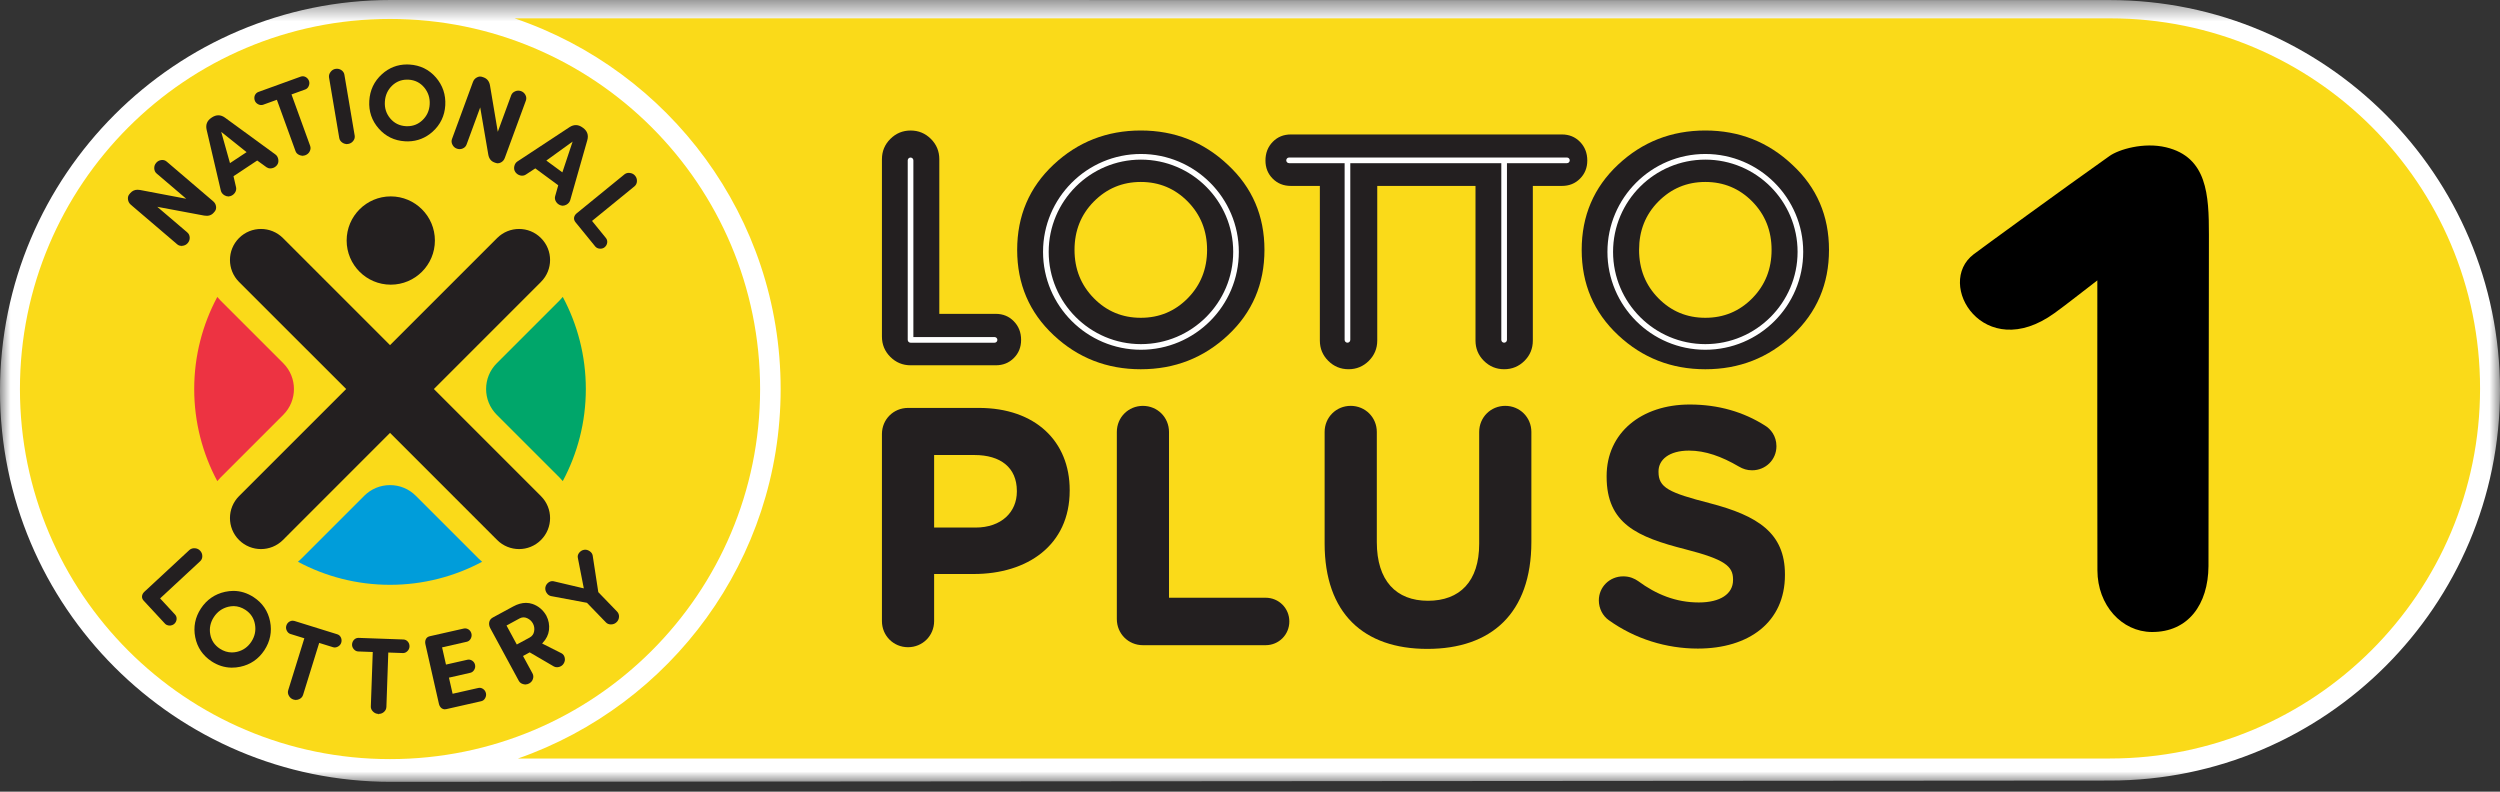 <?xml version="1.0" encoding="UTF-8"?>
<svg width="120px" height="38px" viewBox="0 0 120 38" version="1.1" xmlns="http://www.w3.org/2000/svg" xmlns:xlink="http://www.w3.org/1999/xlink">
    <rect x="0" y="0" width="120" height="38" fill="#333333" stroke="none"/>
    <!-- Generator: Sketch 47.1 (45422) - http://www.bohemiancoding.com/sketch -->
    <title>LottoPlus1</title>
    <desc>Created with Sketch.</desc>
    <defs>
        <polygon id="path-1" points="0 38 0 0.472 120 0.472 120 38"></polygon>
    </defs>
    <g id="Lotto" stroke="none" stroke-width="1" fill="none" fill-rule="evenodd">
        <g id="1440-Lotto-1" transform="translate(-473, -533)">
            <g id="LottoPlus1" transform="translate(473, 532)">
                <g id="Group-3" transform="translate(0, 0.528)">
                    <mask id="mask-2" fill="white">
                        <use xlink:href="#path-1"></use>
                    </mask>
                    <g id="Clip-2"></g>
                    <path d="M101.268,0.476 C101.268,0.476 18.818,0.472 18.764,0.472 C8.418,0.472 -0,8.89 -0,19.235 C-0,29.583 8.418,38 18.764,38 C19.248,38 101.268,37.939 101.268,37.939 C111.597,37.939 120,29.538 120,19.208 C120,8.879 111.597,0.476 101.268,0.476" id="Fill-1" fill="#FFFFFF" mask="url(#mask-2)"></path>
                </g>
                <g id="Group-76" transform="translate(0, 1.528)">
                    <path d="M18.721,0.381 C28.532,0.381 36.486,8.334 36.486,18.145 C36.486,27.955 28.532,35.909 18.721,35.909 C8.911,35.909 0.957,27.955 0.957,18.145 C0.957,8.334 8.911,0.381 18.721,0.381" id="Fill-4" fill="#FFFFFF"></path>
                    <path d="M36.485,18.145 C36.485,8.334 28.532,0.381 18.721,0.381 C8.91,0.381 0.957,8.334 0.957,18.145 C0.957,27.956 8.91,35.909 18.721,35.909 C28.532,35.909 36.485,27.956 36.485,18.145" id="Fill-6" fill="#FADA19"></path>
                    <path d="M19.958,23.269 C19.627,22.939 19.188,22.757 18.722,22.757 C18.254,22.757 17.815,22.939 17.484,23.269 L14.471,26.282 C14.419,26.335 14.36,26.386 14.301,26.437 C15.618,27.14 17.123,27.543 18.722,27.543 C20.319,27.543 21.825,27.14 23.142,26.437 C23.082,26.386 23.024,26.335 22.972,26.282 L19.958,23.269 Z" id="Fill-8" fill="#009DDA"></path>
                    <path d="M23.845,16.908 C23.162,17.59 23.162,18.699 23.845,19.382 L26.859,22.395 C26.911,22.447 26.962,22.505 27.013,22.565 C27.717,21.247 28.12,19.743 28.12,18.144 C28.12,16.546 27.717,15.042 27.013,13.723 C26.962,13.784 26.911,13.842 26.859,13.895 L23.845,16.908 Z" id="Fill-10" fill="#00A66A"></path>
                    <path d="M13.598,19.382 C14.28,18.7 14.28,17.591 13.598,16.908 L10.584,13.895 C10.532,13.843 10.48,13.786 10.43,13.725 C9.726,15.043 9.322,16.546 9.322,18.146 C9.322,19.744 9.726,21.248 10.43,22.567 C10.48,22.506 10.532,22.448 10.584,22.396 L13.598,19.382 Z" id="Fill-12" fill="#ED3342"></path>
                    <path d="M24.916,25.828 C24.535,25.828 24.152,25.682 23.863,25.392 L18.721,20.25 L13.581,25.392 C12.998,25.973 12.056,25.973 11.473,25.392 C10.893,24.81 10.893,23.868 11.473,23.286 L16.616,18.145 L11.473,13.004 C10.893,12.422 10.893,11.48 11.473,10.898 C12.056,10.317 12.998,10.317 13.581,10.898 L18.721,16.039 L23.863,10.898 C24.444,10.317 25.387,10.317 25.966,10.898 C26.55,11.48 26.55,12.422 25.966,13.004 L20.826,18.145 L25.966,23.286 C26.55,23.868 26.55,24.81 25.966,25.392 C25.677,25.682 25.296,25.828 24.916,25.828" id="Fill-14" fill="#231F20"></path>
                    <path d="M20.875,11.017 C20.875,9.848 19.927,8.899 18.756,8.899 C17.587,8.899 16.639,9.848 16.639,11.017 C16.639,12.187 17.587,13.136 18.756,13.136 C19.927,13.136 20.875,12.187 20.875,11.017" id="Fill-16" fill="#231F20"></path>
                    <path d="M7.686,28.196 L7.713,28.17 L9.605,26.414 C9.676,26.349 9.711,26.267 9.711,26.168 C9.711,26.067 9.676,25.979 9.605,25.904 C9.541,25.834 9.457,25.796 9.356,25.788 C9.256,25.78 9.167,25.809 9.097,25.867 L6.93,27.877 C6.863,27.94 6.826,28.011 6.817,28.09 C6.81,28.168 6.837,28.241 6.899,28.308 L7.923,29.412 C7.971,29.46 8.021,29.482 8.102,29.496 C8.225,29.511 8.318,29.461 8.369,29.414 C8.433,29.354 8.47,29.279 8.477,29.192 C8.484,29.105 8.458,29.03 8.4,28.968 L7.686,28.196 Z" id="Fill-18" fill="#231F20"></path>
                    <path d="M12.176,28.137 C11.872,27.938 11.544,27.835 11.201,27.835 C11.071,27.835 10.935,27.851 10.801,27.88 C10.312,27.988 9.922,28.257 9.642,28.682 C9.365,29.104 9.274,29.568 9.371,30.059 C9.469,30.55 9.734,30.939 10.156,31.217 C10.453,31.412 10.773,31.513 11.105,31.519 L11.136,31.519 C11.266,31.519 11.399,31.506 11.533,31.477 C12.023,31.373 12.412,31.105 12.69,30.683 C12.968,30.257 13.062,29.792 12.964,29.3 C12.866,28.807 12.601,28.416 12.176,28.137 M12.065,30.273 C11.899,30.528 11.667,30.692 11.377,30.76 C11.294,30.779 11.212,30.789 11.13,30.789 C10.93,30.789 10.735,30.728 10.555,30.61 C10.299,30.443 10.144,30.209 10.092,29.917 C10.04,29.625 10.098,29.347 10.265,29.092 C10.434,28.834 10.668,28.668 10.957,28.597 C11.042,28.578 11.127,28.566 11.21,28.566 L11.227,28.566 C11.418,28.57 11.603,28.63 11.778,28.744 C12.034,28.912 12.188,29.146 12.239,29.443 C12.292,29.739 12.232,30.019 12.065,30.273" id="Fill-20" fill="#231F20"></path>
                    <path d="M16.185,29.916 L14.133,29.278 C14.102,29.27 14.073,29.265 14.045,29.265 C13.995,29.265 13.945,29.279 13.897,29.307 C13.822,29.351 13.77,29.416 13.744,29.503 C13.718,29.582 13.726,29.664 13.767,29.746 C13.808,29.827 13.865,29.879 13.939,29.902 L14.609,30.11 L14.597,30.146 L13.833,32.607 C13.807,32.694 13.818,32.783 13.869,32.872 C13.919,32.96 13.992,33.02 14.086,33.05 C14.123,33.061 14.161,33.067 14.2,33.068 L14.205,33.104 L14.205,33.068 C14.262,33.068 14.316,33.055 14.368,33.029 C14.458,32.987 14.518,32.919 14.547,32.829 L15.321,30.332 L15.992,30.54 C16.064,30.562 16.143,30.551 16.222,30.508 C16.302,30.465 16.354,30.401 16.379,30.321 C16.406,30.234 16.4,30.15 16.363,30.072 C16.325,29.992 16.267,29.941 16.185,29.916" id="Fill-22" fill="#231F20"></path>
                    <path d="M19.363,30.167 L17.207,30.09 C17.124,30.09 17.054,30.12 16.996,30.178 C16.935,30.241 16.903,30.317 16.898,30.409 C16.895,30.492 16.925,30.568 16.985,30.637 C17.046,30.704 17.114,30.739 17.191,30.742 L17.893,30.768 L17.891,30.806 L17.8,33.381 C17.795,33.471 17.831,33.555 17.903,33.626 C17.976,33.699 18.062,33.737 18.16,33.74 L18.177,33.777 L18.178,33.777 L18.178,33.74 C18.272,33.74 18.356,33.709 18.427,33.648 C18.503,33.582 18.543,33.502 18.547,33.406 L18.638,30.794 L18.678,30.795 L19.346,30.819 L19.347,30.819 C19.424,30.819 19.492,30.788 19.554,30.728 C19.619,30.665 19.653,30.589 19.656,30.505 C19.659,30.416 19.632,30.335 19.575,30.27 C19.519,30.205 19.446,30.17 19.363,30.167" id="Fill-24" fill="#231F20"></path>
                    <path d="M23.187,32.541 C23.115,32.491 23.036,32.476 22.956,32.495 L21.725,32.773 L21.549,31.999 L22.575,31.766 C22.654,31.748 22.717,31.7 22.762,31.624 C22.807,31.548 22.821,31.468 22.802,31.384 C22.783,31.299 22.736,31.231 22.664,31.184 C22.592,31.136 22.514,31.122 22.434,31.14 L21.407,31.372 L21.22,30.546 L22.404,30.277 C22.483,30.26 22.547,30.211 22.591,30.135 C22.635,30.057 22.648,29.976 22.631,29.895 C22.611,29.805 22.564,29.736 22.493,29.687 C22.44,29.651 22.385,29.634 22.328,29.634 C22.306,29.634 22.283,29.636 22.261,29.642 L20.635,30.01 C20.546,30.029 20.482,30.074 20.446,30.144 C20.409,30.213 20.401,30.293 20.417,30.384 L21.071,33.268 C21.094,33.354 21.138,33.423 21.2,33.47 C21.242,33.502 21.291,33.517 21.345,33.518 L21.349,33.556 L21.349,33.555 L21.349,33.518 C21.375,33.518 21.399,33.516 21.427,33.509 L23.099,33.13 C23.177,33.113 23.242,33.064 23.285,32.987 C23.33,32.909 23.343,32.828 23.325,32.745 C23.306,32.659 23.259,32.591 23.187,32.541" id="Fill-26" fill="#231F20"></path>
                    <path d="M26.949,30.827 L26.021,30.36 L26.056,30.322 C26.224,30.143 26.325,29.937 26.352,29.712 C26.379,29.475 26.338,29.245 26.226,29.026 C26.071,28.751 25.846,28.561 25.561,28.462 C25.459,28.427 25.354,28.41 25.246,28.41 C25.051,28.41 24.844,28.467 24.632,28.583 L23.66,29.11 C23.564,29.162 23.505,29.235 23.485,29.329 C23.465,29.424 23.479,29.521 23.529,29.618 L24.903,32.153 C24.947,32.233 25.019,32.287 25.118,32.311 C25.152,32.321 25.184,32.325 25.215,32.325 L25.219,32.362 L25.22,32.362 L25.22,32.325 C25.282,32.325 25.341,32.31 25.397,32.279 C25.487,32.23 25.549,32.16 25.58,32.064 C25.612,31.97 25.605,31.879 25.56,31.796 L25.105,30.959 L25.426,30.785 L26.585,31.462 C26.63,31.487 26.679,31.499 26.734,31.499 C26.767,31.499 26.805,31.494 26.843,31.483 C26.938,31.454 27.011,31.4 27.059,31.318 C27.112,31.232 27.129,31.139 27.106,31.04 C27.084,30.943 27.031,30.87 26.949,30.827 M25.639,29.773 C25.617,29.907 25.546,30.008 25.419,30.077 L24.806,30.408 L24.313,29.497 L24.943,29.155 C25.061,29.092 25.184,29.088 25.306,29.146 C25.427,29.201 25.519,29.287 25.58,29.399 C25.642,29.514 25.663,29.641 25.639,29.773" id="Fill-28" fill="#231F20"></path>
                    <path d="M28.719,27.896 L28.717,27.885 L28.449,26.138 C28.434,26.053 28.383,25.981 28.3,25.926 C28.217,25.87 28.133,25.848 28.038,25.862 C27.947,25.877 27.866,25.923 27.803,26.001 C27.74,26.079 27.719,26.159 27.736,26.246 L28.023,27.714 L26.572,27.372 C26.552,27.368 26.532,27.367 26.512,27.367 C26.446,27.367 26.383,27.389 26.324,27.433 C26.246,27.493 26.197,27.568 26.178,27.663 C26.163,27.754 26.182,27.842 26.235,27.926 C26.288,28.009 26.358,28.063 26.444,28.083 L28.175,28.407 L28.184,28.417 L29.085,29.348 C29.144,29.41 29.222,29.442 29.317,29.444 L29.335,29.444 C29.437,29.441 29.525,29.406 29.595,29.337 C29.668,29.267 29.707,29.181 29.713,29.081 C29.718,28.982 29.686,28.897 29.62,28.828 L28.719,27.896 Z" id="Fill-30" fill="#231F20"></path>
                    <path d="M8.711,11.273 L8.711,11.31 L8.72,11.273 C8.733,11.273 8.747,11.273 8.761,11.271 C8.863,11.259 8.947,11.215 9.011,11.14 C9.078,11.062 9.111,10.973 9.106,10.872 C9.101,10.773 9.063,10.691 8.99,10.629 L7.549,9.399 L9.8,9.82 C9.994,9.854 10.148,9.808 10.257,9.681 L10.302,9.629 C10.361,9.561 10.384,9.476 10.37,9.38 C10.357,9.283 10.31,9.2 10.233,9.134 L8.003,7.23 C7.93,7.167 7.845,7.141 7.746,7.154 C7.646,7.166 7.562,7.211 7.496,7.289 C7.431,7.363 7.4,7.453 7.404,7.556 C7.41,7.658 7.446,7.74 7.517,7.799 L8.939,9.012 L6.728,8.592 C6.685,8.585 6.643,8.58 6.603,8.58 C6.463,8.58 6.347,8.634 6.256,8.739 L6.211,8.792 C6.153,8.86 6.129,8.946 6.143,9.046 C6.155,9.148 6.203,9.233 6.282,9.301 L8.505,11.199 C8.563,11.249 8.632,11.273 8.711,11.273" id="Fill-32" fill="#231F20"></path>
                    <path d="M12.396,4.479 C12.476,4.519 12.556,4.525 12.629,4.5 L13.29,4.261 L14.184,6.724 C14.213,6.81 14.277,6.874 14.373,6.914 C14.421,6.936 14.475,6.947 14.524,6.947 L14.524,6.983 L14.525,6.983 L14.53,6.947 C14.572,6.945 14.613,6.938 14.653,6.924 C14.748,6.889 14.822,6.826 14.866,6.737 C14.912,6.649 14.918,6.559 14.886,6.469 L13.992,4.005 L14.655,3.765 C14.726,3.739 14.784,3.684 14.819,3.601 C14.854,3.518 14.86,3.436 14.832,3.356 C14.8,3.271 14.745,3.208 14.668,3.167 C14.589,3.127 14.509,3.123 14.431,3.151 L12.405,3.885 C12.325,3.914 12.27,3.97 12.233,4.048 C12.201,4.129 12.2,4.213 12.23,4.299 C12.258,4.378 12.315,4.439 12.396,4.479" id="Fill-34" fill="#231F20"></path>
                    <path d="M16.531,3.058 C16.515,2.965 16.465,2.89 16.382,2.835 C16.318,2.793 16.248,2.772 16.174,2.772 C16.151,2.772 16.128,2.774 16.103,2.778 C16.01,2.793 15.93,2.843 15.869,2.924 C15.805,3.006 15.781,3.093 15.793,3.185 L16.285,6.1 C16.301,6.19 16.352,6.264 16.437,6.321 C16.503,6.364 16.575,6.386 16.648,6.386 L16.648,6.424 L16.655,6.386 C16.674,6.386 16.693,6.385 16.714,6.381 C16.814,6.364 16.895,6.315 16.956,6.235 C17.018,6.157 17.04,6.069 17.024,5.975 L16.531,3.058 Z" id="Fill-36" fill="#231F20"></path>
                    <path d="M19.438,6.254 C19.483,6.257 19.526,6.258 19.572,6.258 L19.596,6.258 C20.035,6.25 20.43,6.094 20.765,5.794 C21.139,5.458 21.343,5.031 21.373,4.526 C21.402,4.017 21.25,3.566 20.921,3.187 C20.59,2.807 20.165,2.601 19.655,2.57 C19.616,2.568 19.576,2.566 19.535,2.566 C19.079,2.566 18.674,2.723 18.332,3.034 C17.959,3.372 17.756,3.8 17.726,4.309 C17.695,4.815 17.846,5.263 18.177,5.64 C18.508,6.018 18.931,6.224 19.438,6.254 M18.826,3.578 C19.02,3.394 19.253,3.299 19.52,3.295 L19.541,3.295 C19.564,3.295 19.588,3.295 19.613,3.296 C19.919,3.315 20.172,3.441 20.363,3.672 C20.555,3.904 20.643,4.176 20.625,4.482 C20.608,4.787 20.488,5.045 20.27,5.248 C20.07,5.436 19.829,5.53 19.556,5.53 C19.532,5.53 19.506,5.529 19.48,5.528 C19.175,5.51 18.924,5.385 18.733,5.158 C18.541,4.93 18.453,4.66 18.474,4.354 C18.491,4.045 18.61,3.784 18.826,3.578" id="Fill-38" fill="#231F20"></path>
                    <path d="M21.925,6.605 C21.97,6.622 22.016,6.631 22.061,6.631 C22.109,6.631 22.16,6.621 22.209,6.6 C22.3,6.562 22.362,6.498 22.396,6.408 L23.05,4.628 L23.437,6.887 C23.47,7.082 23.568,7.209 23.724,7.267 L23.788,7.29 C23.823,7.303 23.86,7.309 23.895,7.309 L23.895,7.347 L23.895,7.348 L23.899,7.309 C23.948,7.309 23.997,7.296 24.047,7.268 C24.133,7.223 24.195,7.15 24.23,7.054 L25.242,4.301 C25.274,4.213 25.268,4.123 25.223,4.034 C25.177,3.944 25.106,3.882 25.011,3.846 C24.918,3.813 24.822,3.814 24.728,3.855 C24.634,3.895 24.571,3.958 24.538,4.043 L23.894,5.798 L23.521,3.58 C23.488,3.381 23.386,3.25 23.219,3.188 L23.155,3.166 C23.071,3.133 22.981,3.14 22.891,3.188 C22.802,3.234 22.737,3.308 22.701,3.408 L21.694,6.15 C21.662,6.236 21.67,6.326 21.716,6.416 C21.761,6.508 21.831,6.571 21.925,6.605" id="Fill-40" fill="#231F20"></path>
                    <path d="M30.486,7.908 C30.425,7.833 30.343,7.789 30.241,7.775 C30.22,7.771 30.201,7.77 30.181,7.77 C30.106,7.77 30.039,7.793 29.978,7.838 L27.682,9.71 C27.612,9.768 27.569,9.838 27.556,9.914 C27.544,9.992 27.567,10.067 27.624,10.139 L28.577,11.309 C28.63,11.367 28.702,11.403 28.792,11.408 C28.803,11.409 28.816,11.407 28.827,11.409 C28.901,11.407 28.967,11.385 29.023,11.339 C29.091,11.283 29.132,11.211 29.145,11.123 C29.157,11.037 29.136,10.96 29.083,10.895 L28.417,10.076 L28.447,10.053 L30.453,8.417 C30.527,8.356 30.567,8.276 30.573,8.177 C30.58,8.077 30.55,7.986 30.486,7.908" id="Fill-42" fill="#231F20"></path>
                    <path d="M24.738,7.734 C24.797,7.814 24.876,7.869 24.973,7.894 C25.068,7.916 25.157,7.904 25.234,7.856 L25.695,7.554 L25.716,7.57 L26.795,8.366 L26.646,8.893 C26.622,8.981 26.637,9.068 26.689,9.153 C26.741,9.238 26.816,9.297 26.911,9.328 C26.945,9.339 26.98,9.345 27.015,9.345 L27.015,9.382 L27.019,9.345 C27.074,9.343 27.132,9.328 27.188,9.297 C27.28,9.245 27.341,9.174 27.369,9.086 L28.192,6.196 C28.258,5.957 28.19,5.759 27.987,5.61 L27.961,5.592 C27.76,5.445 27.551,5.438 27.341,5.573 L24.832,7.225 C24.755,7.277 24.706,7.356 24.685,7.46 C24.664,7.563 24.683,7.655 24.738,7.734 L24.738,7.734 Z M26.267,7.148 L27.486,6.267 L26.994,7.745 L26.224,7.179 L26.267,7.148 Z" id="Fill-44" fill="#231F20"></path>
                    <path d="M10.796,5.117 C10.693,5.043 10.587,5.006 10.481,5.006 C10.379,5.006 10.277,5.04 10.176,5.106 L10.149,5.124 C9.94,5.262 9.863,5.456 9.918,5.7 L10.601,8.626 C10.624,8.715 10.681,8.789 10.771,8.844 C10.832,8.882 10.896,8.901 10.959,8.901 L10.959,8.939 L10.964,8.901 C10.991,8.9 11.019,8.897 11.046,8.889 C11.143,8.862 11.22,8.806 11.276,8.724 C11.331,8.642 11.35,8.556 11.332,8.466 L11.208,7.93 L11.23,7.916 L12.346,7.176 L12.793,7.5 C12.846,7.536 12.908,7.556 12.976,7.556 C13.001,7.556 13.025,7.554 13.052,7.548 C13.148,7.53 13.23,7.479 13.294,7.401 C13.353,7.325 13.375,7.234 13.359,7.129 C13.342,7.026 13.298,6.944 13.222,6.888 L10.796,5.117 Z M11.039,7.302 L10.619,5.803 L11.836,6.775 L11.039,7.302 Z" id="Fill-46" fill="#231F20"></path>
                    <path d="M101.278,0.352 L24.697,0.352 C32.115,2.865 37.471,9.889 37.471,18.144 C37.471,26.338 32.195,33.319 24.863,35.88 L101.278,35.88 C111.089,35.88 119.043,27.926 119.043,18.116 C119.043,8.305 111.089,0.352 101.278,0.352" id="Fill-48" fill="#FADA19"></path>
                    <path d="M47.794,17.006 L43.711,17.006 C43.33,17.006 43.006,16.872 42.736,16.603 C42.467,16.334 42.333,16.008 42.333,15.63 L42.333,7.114 C42.333,6.734 42.467,6.409 42.736,6.141 C43.006,5.871 43.33,5.737 43.711,5.737 C44.089,5.737 44.414,5.871 44.685,6.141 C44.953,6.409 45.087,6.734 45.087,7.114 L45.087,14.537 L47.794,14.537 C48.143,14.537 48.432,14.655 48.664,14.894 C48.896,15.131 49.013,15.428 49.013,15.788 C49.013,16.136 48.896,16.426 48.664,16.658 C48.432,16.891 48.143,17.006 47.794,17.006" id="Fill-50" fill="#231F20"></path>
                    <path d="M58.938,7.383 C60.108,8.47 60.694,9.831 60.694,11.467 C60.694,13.103 60.111,14.466 58.946,15.558 C57.779,16.651 56.383,17.196 54.758,17.196 C53.133,17.196 51.736,16.651 50.572,15.558 C49.406,14.466 48.824,13.103 48.824,11.467 C48.824,9.831 49.406,8.467 50.572,7.374 C51.736,6.282 53.133,5.736 54.758,5.736 C56.383,5.736 57.776,6.286 58.938,7.383 M52.495,9.155 C51.883,9.778 51.577,10.549 51.577,11.467 C51.577,12.385 51.886,13.158 52.504,13.786 C53.12,14.414 53.873,14.726 54.758,14.726 C55.645,14.726 56.395,14.414 57.014,13.786 C57.63,13.158 57.94,12.385 57.94,11.467 C57.94,10.549 57.63,9.777 57.014,9.148 C56.395,8.521 55.645,8.206 54.758,8.206 C53.873,8.206 53.118,8.522 52.495,9.155" id="Fill-52" fill="#231F20"></path>
                    <path d="M75.841,6.282 C75.61,6.045 75.32,5.926 74.972,5.926 L67.499,5.926 L65.389,5.926 L61.96,5.926 C61.613,5.926 61.321,6.045 61.09,6.282 C60.858,6.521 60.742,6.819 60.742,7.178 C60.742,7.524 60.858,7.814 61.09,8.047 C61.321,8.28 61.613,8.396 61.96,8.396 L63.353,8.396 L63.353,15.819 C63.353,16.2 63.487,16.523 63.757,16.793 C64.025,17.061 64.351,17.195 64.73,17.195 C65.11,17.195 65.434,17.061 65.704,16.793 C65.972,16.523 66.108,16.2 66.108,15.819 L66.108,8.396 L67.499,8.396 L70.824,8.396 L70.824,15.819 C70.824,16.2 70.958,16.523 71.227,16.793 C71.497,17.061 71.821,17.195 72.2,17.195 C72.58,17.195 72.905,17.061 73.175,16.793 C73.444,16.523 73.576,16.2 73.576,15.819 L73.576,8.396 L74.972,8.396 C75.32,8.396 75.61,8.28 75.841,8.047 C76.073,7.814 76.19,7.524 76.19,7.178 C76.19,6.819 76.073,6.521 75.841,6.282" id="Fill-54" fill="#231F20"></path>
                    <path d="M86.034,7.383 C87.207,8.47 87.792,9.831 87.792,11.467 C87.792,13.103 87.209,14.466 86.043,15.558 C84.876,16.651 83.481,17.196 81.856,17.196 C80.231,17.196 78.834,16.651 77.669,15.558 C76.503,14.466 75.921,13.103 75.921,11.467 C75.921,9.831 76.503,8.467 77.669,7.374 C78.834,6.282 80.231,5.736 81.856,5.736 C83.481,5.736 84.874,6.286 86.034,7.383 M79.592,9.155 C78.98,9.778 78.676,10.549 78.676,11.467 C78.676,12.385 78.982,13.158 79.601,13.786 C80.218,14.414 80.969,14.726 81.856,14.726 C82.742,14.726 83.494,14.414 84.112,13.786 C84.728,13.158 85.036,12.385 85.036,11.467 C85.036,10.549 84.728,9.777 84.112,9.148 C83.494,8.521 82.742,8.206 81.856,8.206 C80.969,8.206 80.216,8.522 79.592,9.155" id="Fill-56" fill="#231F20"></path>
                    <path d="M47.739,15.651 L43.842,15.651 L43.842,7.169 C43.842,7.094 43.782,7.034 43.707,7.034 C43.632,7.034 43.571,7.094 43.571,7.169 L43.571,15.786 C43.571,15.861 43.632,15.922 43.707,15.922 L47.739,15.922 C47.814,15.922 47.874,15.861 47.874,15.786 C47.874,15.712 47.814,15.651 47.739,15.651" id="Fill-58" fill="#FFFFFF"></path>
                    <path d="M75.213,7.033 L67.692,7.033 L67.229,7.033 L61.877,7.033 C61.801,7.033 61.74,7.094 61.74,7.169 C61.74,7.243 61.801,7.304 61.877,7.304 L64.542,7.304 L64.542,15.786 C64.542,15.861 64.604,15.921 64.678,15.921 C64.753,15.921 64.814,15.861 64.814,15.786 L64.814,7.304 L67.229,7.304 L67.692,7.304 L72.063,7.304 L72.063,15.786 C72.063,15.861 72.124,15.921 72.197,15.921 C72.274,15.921 72.334,15.861 72.334,15.786 L72.334,7.304 L75.213,7.304 C75.288,7.304 75.348,7.243 75.348,7.169 C75.348,7.094 75.288,7.033 75.213,7.033" id="Fill-60" fill="#FFFFFF"></path>
                    <path d="M54.764,6.863 C52.174,6.863 50.066,8.971 50.066,11.561 C50.066,14.153 52.174,16.26 54.764,16.26 C57.355,16.26 59.464,14.153 59.464,11.561 C59.464,8.971 57.355,6.863 54.764,6.863 M54.764,15.99 C52.324,15.99 50.337,14.002 50.337,11.561 C50.337,9.12 52.324,7.134 54.764,7.134 C57.206,7.134 59.194,9.12 59.194,11.561 C59.194,14.002 57.206,15.99 54.764,15.99" id="Fill-62" fill="#FFFFFF"></path>
                    <path d="M81.856,6.863 C79.264,6.863 77.157,8.971 77.157,11.561 C77.157,14.153 79.264,16.26 81.856,16.26 C84.446,16.26 86.554,14.153 86.554,11.561 C86.554,8.971 84.446,6.863 81.856,6.863 M81.856,15.99 C79.415,15.99 77.427,14.002 77.427,11.561 C77.427,9.12 79.415,7.134 81.856,7.134 C84.296,7.134 86.284,9.12 86.284,11.561 C86.284,14.002 84.296,15.99 81.856,15.99" id="Fill-64" fill="#FFFFFF"></path>
                    <path d="M42.333,20.304 C42.333,19.605 42.886,19.052 43.585,19.052 L46.985,19.052 C49.702,19.052 51.345,20.662 51.345,22.99 L51.345,23.021 C51.345,25.657 49.296,27.024 46.742,27.024 L44.838,27.024 L44.838,29.285 C44.838,29.985 44.285,30.538 43.585,30.538 C42.886,30.538 42.333,29.985 42.333,29.285 L42.333,20.304 Z M46.823,24.795 C48.076,24.795 48.809,24.045 48.809,23.069 L48.809,23.037 C48.809,21.915 48.027,21.313 46.774,21.313 L44.838,21.313 L44.838,24.795 L46.823,24.795 Z" id="Fill-66" fill="#231F20"></path>
                    <path d="M53.608,20.206 C53.608,19.507 54.16,18.954 54.859,18.954 C55.559,18.954 56.112,19.507 56.112,20.206 L56.112,28.162 L60.75,28.163 C61.384,28.163 61.888,28.667 61.888,29.301 C61.888,29.936 61.384,30.441 60.75,30.441 L54.859,30.441 C54.16,30.441 53.608,29.887 53.608,29.187 L53.608,20.206 Z" id="Fill-68" fill="#231F20"></path>
                    <path d="M63.582,25.559 L63.582,20.206 C63.582,19.506 64.134,18.953 64.834,18.953 C65.533,18.953 66.087,19.506 66.087,20.206 L66.087,25.494 C66.087,27.348 67.015,28.309 68.543,28.309 C70.072,28.309 71.001,27.381 71.001,25.575 L71.001,20.206 C71.001,19.506 71.553,18.953 72.253,18.953 C72.953,18.953 73.506,19.506 73.506,20.206 L73.506,25.478 C73.506,28.927 71.568,30.619 68.511,30.619 C65.453,30.619 63.582,28.91 63.582,25.559" id="Fill-70" fill="#231F20"></path>
                    <path d="M77.216,29.236 C76.939,29.041 76.744,28.684 76.744,28.293 C76.744,27.643 77.265,27.137 77.915,27.137 C78.241,27.137 78.468,27.252 78.632,27.365 C79.493,28 80.438,28.39 81.544,28.39 C82.569,28.39 83.186,27.984 83.186,27.317 L83.186,27.284 C83.186,26.65 82.796,26.324 80.893,25.836 C78.599,25.251 77.118,24.615 77.118,22.355 L77.118,22.321 C77.118,20.255 78.778,18.889 81.106,18.889 C82.487,18.889 83.692,19.247 84.716,19.897 C84.992,20.061 85.269,20.402 85.269,20.89 C85.269,21.542 84.748,22.046 84.099,22.046 C83.855,22.046 83.659,21.98 83.465,21.866 C82.634,21.379 81.853,21.101 81.071,21.101 C80.112,21.101 79.609,21.542 79.609,22.094 L79.609,22.126 C79.609,22.876 80.096,23.118 82.065,23.624 C84.375,24.225 85.677,25.055 85.677,27.039 L85.677,27.073 C85.677,29.334 83.951,30.604 81.495,30.604 C79.998,30.604 78.485,30.147 77.216,29.236" id="Fill-72" fill="#231F20"></path>
                    <path d="M106.007,26.648 C105.993,28.481 105.037,29.82 103.283,29.808 C101.846,29.797 100.681,28.529 100.676,26.85 C100.664,22.585 100.672,18.321 100.672,14.056 L100.672,12.93 C99.867,13.546 99.254,14.04 98.616,14.501 C95.226,16.952 92.862,13.096 94.741,11.673 C95.073,11.422 98.98,8.569 101.257,6.96 C101.709,6.64 102.904,6.287 103.972,6.543 C105.948,7.017 106.028,8.831 106.028,10.747 L106.007,26.648 Z" id="Fill-74" fill="#000000"></path>
                </g>
            </g>
        </g>
    </g>
</svg>